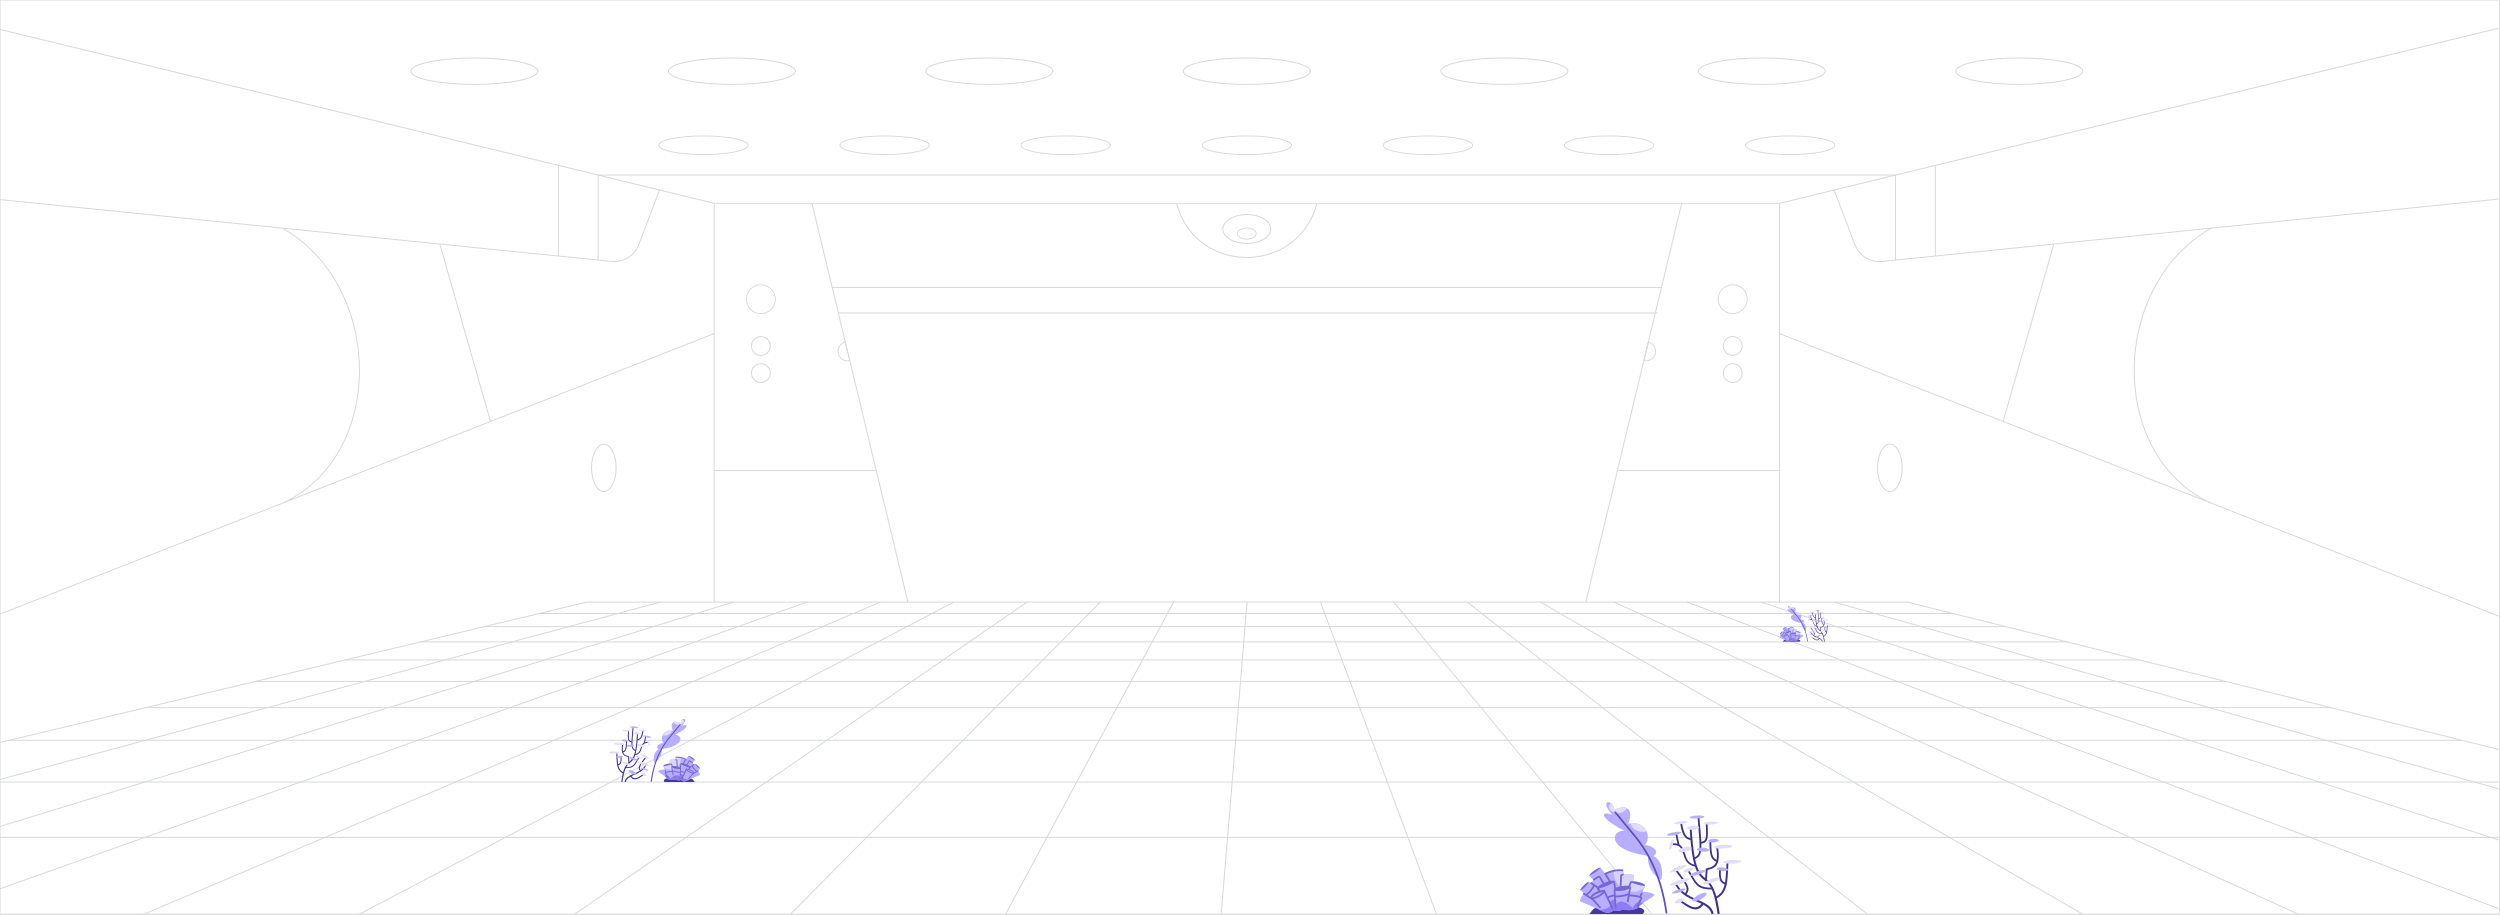 <svg xmlns="http://www.w3.org/2000/svg" width="2764" height="1012"><defs><mask id="b" x="1746.4" y="886.7" width="179" height="124" maskUnits="userSpaceOnUse"><path d="M1925.4 886.7h-179v124h179v-124Z" style="fill:#fff"/></mask><mask id="c" x="673.1" y="794.6" width="101.2" height="70.1" maskUnits="userSpaceOnUse"><path d="M774.3 794.6H673.1v70.1h101.2v-70.1Z" style="fill:#fff"/></mask><mask id="d" x="1967.4" y="669.51" width="57.9" height="40.19" maskUnits="userSpaceOnUse"><path d="M2025.2 669.6h-57.8v40.1h57.8v-40.1Z" style="fill:#fff"/></mask><clipPath id="a"><path style="fill:none;stroke:#d6d8dc;stroke-miterlimit:10" d="M0 0h2763.7v1011.7H0z"/></clipPath></defs><g style="clip-path:url(#a)"><path d="M3493.6-160.7H-793.6v1172.4h4287.2V-160.7Z" style="fill:none;stroke:#d6d8dc;stroke-miterlimit:10"/><path d="M3493.6 1010.7 3153 925.8H1955.5l-78.4-61.2-59.2-46.2-46.3-36.1-37.2-29-30.5-23.8-25.5-19.9-21.7-16.9h-560.5l-24.5 16.9-28.8 19.9-34.5 23.8-42 29-52.3 36.1-67 46.2-88.6 61.2H-438.9l-354.8 84.9" style="fill:none;stroke:#d6d8dc;stroke-linecap:round;stroke-linejoin:round;stroke-width:1.09px"/><path d="m-555.4 1010.7 316.1-84.9 227.9-61.2h686.8l88-46.2H1969l80.3 46.2h686.5l217.7 61.2 301.9 84.9" style="fill:none;stroke:#d6d8dc;stroke-linecap:round;stroke-linejoin:round;stroke-width:1.09px"/><path d="m-317.2 1010.7 277.5-84.9 200-61.2 151.1-46.2 118.1-36.1H698l68.4-29h1210.1l63.6 29h268.4l112.1 36.1 143.3 46.2 189.8 61.2 263.3 84.9" style="fill:none;stroke:#d6d8dc;stroke-linecap:round;stroke-linejoin:round;stroke-width:1.09px"/><path d="m-438.9 925.9 255.7-61.2h171.8l172.1-46.2h602.8l68.8-36.1 55.2-29 45.4-23.8h881.3l41.4 23.8 50.4 29 62.8 36.1h602.7l164.4 46.2h171.7l245.6 61.2" style="fill:none;stroke:#d6d8dc;stroke-linecap:round;stroke-linejoin:round;stroke-width:1.09px"/><path d="m-79.1 1010.7 238.9-84.8L332 864.7l130-46.2 101.6-36.1 81.7-29 67-23.8h110.2l47-19.9h1213.6l61.8 19.9h110.2l84.7 23.8h121l116.4 29" style="fill:none;stroke:#d6d8dc;stroke-linecap:round;stroke-linejoin:round;stroke-width:1.09px"/><path d="M3493.6 1010.7H1826.3l-70.2-84.9-50.6-61.2-38.2-46.2-29.9-36.1-24-29-19.7-23.8-16.5-19.9-13.9-16.9-12-14.5-10.4-12.6h-324.3l-12.5 12.6-14.4 14.5-16.8 16.9-19.8 19.9-23.6 23.8-28.8 29-35.9 36.1-45.9 46.2-60.8 61.2-84.3 84.9H-793.6M1826.4 1010.7H873.7" style="fill:none;stroke:#d6d8dc;stroke-linecap:round;stroke-linejoin:round;stroke-width:1.09px"/><path d="m159.1 1010.7 200.2-84.9 144.4-61.2 109-46.2 85.2-36.1h1342.3l79.2 36.1 101.3 46.2 134.2 61.2 186 84.9" style="fill:none;stroke:#d6d8dc;stroke-linecap:round;stroke-linejoin:round;stroke-width:1.09px"/><path d="M-183.2 864.7 9.9 818.5h150.7l134.5-36.1h134.3l94.8-29h242l56.2-23.8h110.2l37.9-19.9 32.1-16.9h93.4l21-14.5h521.1l18.6 14.5h93.5l29.3 16.9 34.6 19.9h110.2l52.2 23.8h242l90 29h134.2l128.5 36.1h150.7l185.4 46.2" style="fill:none;stroke:#d6d8dc;stroke-linecap:round;stroke-linejoin:round;stroke-width:1.09px"/><path d="m397.3 1010.7 161.6-84.9 116.5-61.2H2049l106.3 61.2 147.4 84.9" style="fill:none;stroke:#d6d8dc;stroke-linecap:round;stroke-linejoin:round;stroke-width:1.09px"/><path d="m635.5 1010.7 123-84.9h1197.3l108.9 84.9M10 818.5l150.9-36.1h134.3l108.1-29h121l77.9-23.8h110.2l56-19.9h101.2l39.8-16.9h93.4l27.6-14.5 24-12.6h162.2" style="fill:none;stroke:#d6d8dc;stroke-linecap:round;stroke-linejoin:round;stroke-width:1.09px"/><path d="m160.9 782.4 121.3-29h121l88.7-23.8h110.2l65.1-19.9h101.1l47.5-16.9h93.5l34.2-14.5h173.7l18.2-12.6M1111.8 1010.7l45.7-84.9 32.9-61.2 24.9-46.2 19.5-36.1 15.6-29 12.8-23.8 10.7-19.9 9.1-16.9 7.8-14.5 6.8-12.6" style="fill:none;stroke:#d6d8dc;stroke-linecap:round;stroke-linejoin:round;stroke-width:1.09px"/><path d="m282.2 753.4 99.6-23.8H492l74.1-19.9h101.2l55.2-16.9h93.3l40.8-14.5 35.4-12.6h162.2" style="fill:none;stroke:#d6d8dc;stroke-linecap:round;stroke-linejoin:round;stroke-width:1.09px"/><path d="m381.7 729.6 83.2-19.9H566l62.9-16.9h93.4l47.4-14.5h173.8l29.6-12.6M1946.7 665.7h162.2l50.5 12.6 58.2 14.5M1541 665.7h81.1l16.1 12.6h86.8l25.2 14.5h93.4l37 16.9 43.6 19.9h110.2l63 23.8 76.8 29 95.6 36.1 122.3 46.2 162 61.2 224.7 84.9M1784.4 665.7h162.3l39 12.6 45 14.5h93.4l60.1 16.9h101.2l79.8 19.9" style="fill:none;stroke:#d6d8dc;stroke-linecap:round;stroke-linejoin:round;stroke-width:1.09px"/><path d="M1622.2 665.7h162.3l27.6 12.6 31.8 14.5h93.5l44.7 16.9 52.7 19.9h110l73.9 23.8h121l103.2 29h134.2l144.9 36.1M464.9 709.7l70.5-16.9h93.4l54-14.5 46.9-12.6h162.2" style="fill:none;stroke:#d6d8dc;stroke-linecap:round;stroke-linejoin:round;stroke-width:1.09px"/><path d="m535.4 692.8 60.6-14.5h173.7l41.1-12.6M596 678.3l52.6-12.6h81.1M2027.8 665.7l44.8 12.6h86.9M1865.5 665.7l33.3 12.6h173.7l51.6 14.5h93.5l67.8 16.9M1703.3 665.7l21.8 12.6h173.7l38.4 14.5h93.4l52.4 16.9h101.1l70.8 19.9h110.2l95.6 23.8M1459.9 665.7l4.7 12.6 5.4 14.5 6.3 16.9 7.4 19.9 8.8 23.8 10.8 29 13.4 36.1 17.2 46.2 22.7 61.2 31.6 84.9M1378.8 665.7l-1.1 12.6-1.2 14.5-1.4 16.9-1.6 19.9-2 23.8-2.4 29-3 36.1-3.8 46.2-5.1 61.2-7.1 84.9M789.6 665.7V224.8L-793.6-160.7M1967.4 665.7V224.8l1583.2-385.5M1967.4 224.8H789.6M1300.8 224.8c21.2 80 134.2 79.6 155.3 0h-155.3Z" style="fill:none;stroke:#d6d8dc;stroke-linecap:round;stroke-linejoin:round;stroke-width:1.09px"/><path d="M1378.5 269.2c14.64 0 26.5-7.16 26.5-16s-11.86-16-26.5-16-26.5 7.16-26.5 16 11.86 16 26.5 16Z" style="fill:none;stroke:#d6d8dc;stroke-linecap:round;stroke-linejoin:round;stroke-width:1.09px"/><path d="M1378.5 264.4c5.69 0 10.3-2.78 10.3-6.2s-4.61-6.2-10.3-6.2-10.3 2.78-10.3 6.2 4.61 6.2 10.3 6.2Z" style="fill:none;stroke:#d6d8dc;stroke-miterlimit:10"/><path d="m897.7 224.8 106.1 440.9" style="fill:none;stroke:#d6d8dc;stroke-linecap:round;stroke-linejoin:round;stroke-width:1.09px"/><path d="M939.5 398.7c-.8.2-1.6.3-2.5.3-5.8 0-10.5-4.7-10.5-10.5 0-4.9 3.4-9.1 8-10.2l5 20.4ZM841.2 346.8c8.84 0 16-7.16 16-16s-7.16-16-16-16-16 7.16-16 16 7.16 16 16 16Z" style="fill:none;stroke:#d6d8dc;stroke-miterlimit:10"/><path d="M841.2 392.9c5.74 0 10.4-4.66 10.4-10.4s-4.66-10.4-10.4-10.4-10.4 4.66-10.4 10.4 4.66 10.4 10.4 10.4ZM841.2 422.9c5.74 0 10.4-4.66 10.4-10.4s-4.66-10.4-10.4-10.4-10.4 4.66-10.4 10.4 4.66 10.4 10.4 10.4ZM1859.3 224.8l-106.1 440.9" style="fill:none;stroke:#d6d8dc;stroke-linecap:round;stroke-linejoin:round;stroke-width:1.09px"/><path d="M1817.5 398.7c.8.2 1.6.3 2.4.3 5.8 0 10.5-4.7 10.5-10.5 0-4.9-3.4-9.1-8-10.2l-4.9 20.4ZM1915.7 346.8c8.84 0 16-7.16 16-16s-7.16-16-16-16-16 7.16-16 16 7.16 16 16 16Z" style="fill:none;stroke:#d6d8dc;stroke-miterlimit:10"/><path d="M1915.7 392.9c5.74 0 10.4-4.66 10.4-10.4s-4.66-10.4-10.4-10.4-10.4 4.66-10.4 10.4 4.66 10.4 10.4 10.4ZM1915.7 422.9c5.74 0 10.4-4.66 10.4-10.4s-4.66-10.4-10.4-10.4-10.4 4.66-10.4 10.4 4.66 10.4 10.4 10.4ZM1836.9 317.8H920.1M926.8 346H1832M2095.6 193.6H661.3M2027.8 210.1l22.9 60.2c4.7 12.4 17.1 20.1 30.3 18.7l1469.6-148.5M2095.6 193.6v93M2139.7 182.9v100.2M1967.4 368.8l1526.2 599.5M2444.9 252.3c-111.5 62.4-115.9 250.9 0 304.1M2089.4 543.4c7.51 0 13.6-11.73 13.6-26.2s-6.09-26.2-13.6-26.2-13.6 11.73-13.6 26.2 6.09 26.2 13.6 26.2ZM2270.7 269.9l-56.1 196M729.2 210.1l-22.9 60.2c-4.7 12.4-17.1 20.1-30.3 18.7L-793.6 140.5M661.3 193.6v93M617.3 182.9v100.2M789.6 368.8-736.6 968.3M312.1 252.3c111.5 62.4 115.9 250.9 0 304.1M667.6 543.4c7.51 0 13.6-11.73 13.6-26.2s-6.09-26.2-13.6-26.2-13.6 11.73-13.6 26.2 6.09 26.2 13.6 26.2ZM486.3 269.9l56 196M1967.4 520.1H1789M968 520.1H789.6" style="fill:none;stroke:#d6d8dc;stroke-linecap:round;stroke-linejoin:round;stroke-width:1.09px"/><path d="M1979.2 170.9c27.28 0 49.4-4.61 49.4-10.3s-22.12-10.3-49.4-10.3-49.4 4.61-49.4 10.3 22.12 10.3 49.4 10.3ZM1779 170.9c27.28 0 49.4-4.61 49.4-10.3s-22.12-10.3-49.4-10.3-49.4 4.61-49.4 10.3 22.12 10.3 49.4 10.3ZM1578.7 170.9c27.28 0 49.4-4.61 49.4-10.3s-22.12-10.3-49.4-10.3-49.4 4.61-49.4 10.3 22.12 10.3 49.4 10.3ZM1378.5 170.9c27.28 0 49.4-4.61 49.4-10.3s-22.12-10.3-49.4-10.3-49.4 4.61-49.4 10.3 22.12 10.3 49.4 10.3ZM1178.2 170.9c27.28 0 49.4-4.61 49.4-10.3s-22.12-10.3-49.4-10.3-49.4 4.61-49.4 10.3 22.12 10.3 49.4 10.3ZM978 170.9c27.28 0 49.4-4.61 49.4-10.3s-22.12-10.3-49.4-10.3-49.4 4.61-49.4 10.3 22.12 10.3 49.4 10.3ZM777.7 170.9c27.28 0 49.4-4.61 49.4-10.3s-22.12-10.3-49.4-10.3-49.4 4.61-49.4 10.3 22.12 10.3 49.4 10.3Z" style="fill:none;stroke:#d6d8dc;stroke-miterlimit:10"/><path d="M2232.5 93.3c38.77 0 70.2-6.54 70.2-14.6s-31.43-14.6-70.2-14.6-70.2 6.54-70.2 14.6 31.43 14.6 70.2 14.6ZM1947.8 93.3c38.77 0 70.2-6.54 70.2-14.6s-31.43-14.6-70.2-14.6-70.2 6.54-70.2 14.6 31.43 14.6 70.2 14.6ZM1663.2 93.3c38.77 0 70.2-6.54 70.2-14.6s-31.43-14.6-70.2-14.6-70.2 6.54-70.2 14.6 31.43 14.6 70.2 14.6ZM1378.5 93.3c38.77 0 70.2-6.54 70.2-14.6s-31.43-14.6-70.2-14.6-70.2 6.54-70.2 14.6 31.43 14.6 70.2 14.6ZM1093.8 93.3c38.77 0 70.2-6.54 70.2-14.6s-31.43-14.6-70.2-14.6-70.2 6.54-70.2 14.6 31.43 14.6 70.2 14.6ZM809.2 93.3c38.77 0 70.2-6.54 70.2-14.6s-31.43-14.6-70.2-14.6S739 70.64 739 78.7s31.43 14.6 70.2 14.6ZM524.5 93.3c38.77 0 70.2-6.54 70.2-14.6s-31.43-14.6-70.2-14.6-70.2 6.54-70.2 14.6 31.43 14.6 70.2 14.6Z" style="fill:none;stroke:#d6d8dc;stroke-linecap:round;stroke-linejoin:round;stroke-width:1.09px"/></g><path style="fill:none;stroke:#d6d8dc;stroke-miterlimit:10" d="M0 0h2763.7v1011.7H0z"/><g style="mask:url(#b)"><path d="M1836.5 973.1c-17.7-11.6-14.2-26.8-14.2-26.8-48.4-6.9-40.2-29.2-26.2-27.7-31.5-16.4-24.2-22-14.8-18 .3.2.7-.3.4-.5-9.9-11.6-5-15.3-.8-12.3 1.8 1.3 3.5 3.9 3.9 7.6 5.6-2.7 10.3-3.4 13.5-2.1 4.4 1.9 5.6 7.7 2 17.4.9-.2 1.9-.4 2.8-.5 8.4-1 14.7 3.2 17.4 9 2.1 4.6 1.9 10.2-1.6 14.8 13.6 2.7 14.4 9.7 9.2 12.3 10.6 6 10.6 20 8.4 26.8Z" style="fill:#b8aeff"/><path d="M1820.4 919.2c-2.1.6-4.6.7-7.1.3-5.9-1.1-10.2-5.1-10.2-9.3 8.3-1.1 14.7 3.2 17.3 9ZM1798.3 893.3c-.8 3.2-4.8 5.7-9.7 5.7-5.4 0-9.8-3.1-9.8-6.9 0-1.6.8-3.1 2.1-4.3 1.8 1.3 3.5 3.9 3.9 7.6 5.7-2.8 10.4-3.5 13.5-2.1Z" style="fill:#e2dcfe"/><path d="M1842.5 1010.2c-.5 0-.9-.4-1-.9l-.4-2.4q-7.5-49.9-35.1-82.9c-5.6-6.7-12.5-15-20.9-25.3-.3-.4-.3-1.1.2-1.4.4-.3 1.1-.3 1.4.2 8.3 10.3 15.2 18.6 20.8 25.3q28 33.5 35.5 83.9l.4 2.4c.1.5-.3 1.1-.9 1.1Z" style="fill:#5d4dc4"/><path d="M1870.2 914.2c.8 12.9 1.6 25.9 4.5 38.5.7 2.4 1.5 5.3 2.5 7.6 1.3 3.4 3.4 6.5 6.1 8.9 1.5 1.4 3.3 2.7 4.9 4.3 1.6 1.5 3.1 3.3 4.3 5.2 3.5 5.7 5.2 12.3 6.6 18.7.9 4.3 1.6 8.6 2.2 12.9l-2.4.3c-.3-2.1-.6-4.3-.9-6.4-1.1-6.3-2.3-12.7-4.6-18.7-1.5-3.9-3.6-7.6-6.7-10.4-1.5-1.4-3.2-2.7-4.9-4.2-1.7-1.5-3.2-3.3-4.4-5.2l-.9-1.5c-.2-.5-.9-1.8-1.1-2.3-.2-.5-.7-1.8-.9-2.3-.7-1.8-1.4-4.4-1.9-6.3-3-12.8-3.8-25.9-4.5-38.9l2.1-.2Z" style="fill:#3f328f"/><path d="m1873.2 950.2-.8-1.8c7.7-3.3 7.6-7.1 5.2-35.4-.3-3-.5-6.2-.8-9.8l2-.2c.3 3.5.6 6.8.8 9.8 2.4 27.7 2.9 33.4-6.4 37.4ZM1869.8 928.7c-8-.3-10.6-7.7-12.3-19.5l2-.3c2.3 16.1 6.4 17.6 10.4 17.8l-.1 2Z" style="fill:#3f328f"/><path d="m1880.1 932.8-.1-2c6.6-.5 6.7-4 6-18.9l-.1-1.6 2-.1.1 1.6c.6 14.4.9 20.4-7.9 21ZM1898.1 953.1c-5.2-2.4-8.4-4.8-8.1-23.5h2c-.3 18.4 2.9 19.8 6.9 21.7l-.8 1.8Z" style="fill:#3f328f"/><path d="m1887.1 973.1-2-.1.9-12.8.7-.2c.4-.1.9-.2 1.3-.3 6.5-1.6 12.6-3.1 9.4-23.6l2-.3c3.2 20.8-2.5 23.8-10.9 25.9-.2 0-.4.1-.6.1l-.8 11.3ZM1874.7 958.2c-9.7-1.5-11.8-8-13.6-13.8-2-6.3-3.6-11.3-13.8-9.9l-.3-2c11.9-1.5 13.9 5 15.9 11.3 1.8 5.7 3.5 11.2 12 12.5l-.2 1.9Z" style="fill:#3f328f"/><path d="m1854.08 920.95-1.96.41 2.84 13.51 1.96-.41-2.84-13.51ZM1892.9 983.4c-15.2 0-17.6-4-24.4-15.8-1-1.7-2-3.5-3.2-5.5l1.7-1c1.2 2 2.3 3.9 3.2 5.5 6.8 11.7 8.6 14.9 23 14.8v2h-.3ZM1896.3 991.7c11-5 11.3-16.5 12-27.1l.6-10.9 2 .1-.5 10.9c-.5 7.3-.6 15.2-4.6 21.6-2 3.3-5.2 5.8-8.6 7.4l-.9-2Z" style="fill:#3f328f"/><path d="m1907.6 978.3-.4-.2c-4.9-2.3-7.6-4.2-6.5-17.8l2 .2c-1 12.8 1.4 14 5.4 15.8l.4.2-.9 1.8ZM1892.2 1010.7c-1.2-6.9-8.1-10.2-13.9-12.8-6.4-2.9-13-5.6-18.5-10.2-3.7-3.1-6.6-7-8.7-11.4l1.8-.9c2 4.1 4.7 7.7 8.2 10.6 5.2 4.4 11.8 7 18 9.8 6.6 2.8 14 6.6 15.5 14.4l-2.4.5Z" style="fill:#3f328f"/><path d="m1864 989.5-1.6-1.2c4.7-5.9 3-8.5-11.4-27.3l-.2-.3 1.6-1.2.2.3c14.2 18.5 17.2 22.4 11.4 29.7ZM1884.1 998.9c-6 10.1-14.2 6.8-22.1 1.3-2.2-1.5-4.4-3.1-6.6-4.6l1.2-1.7c2.2 1.5 4.4 3.1 6.6 4.5 6.8 4.5 13.8 8.1 18.8-.7l2.1 1.2Z" style="fill:#3f328f"/><path d="M1856.2 962.2c5-2.2 8.6-4.7 8.2-5.7s-4.8-.1-9.8 2.1c-5 2.1-8.6 4.7-8.2 5.7.5 1 4.9.1 9.8-2.1ZM1858 977.3c6-2 10.5-4.5 10.1-5.8-.4-1.2-5.6-.6-11.5 1.3-6 2-10.5 4.5-10.1 5.8.4 1.2 5.5.6 11.5-1.3Z" style="fill:#e2dcfe"/><path d="M1856.5 986.7c4.2-1.3 7.4-3.1 7.2-3.9-.3-.9-3.9-.5-8.1.8-4.2 1.3-7.4 3.1-7.2 3.9.2.8 3.9.5 8.1-.8Z" style="fill:#b8aeff"/><path d="M1857.8 997.8c3.1-1.3 5.3-3.2 4.8-4.2-.4-1-3.3-.8-6.4.5-3.1 1.3-5.3 3.2-4.8 4.2s3.3.7 6.4-.5ZM1905.1 938.2c5.7-.3 10.3-1.5 10.2-2.6-.1-1.2-4.7-1.9-10.5-1.6-5.8.3-10.3 1.5-10.2 2.6.1 1.1 4.8 1.9 10.5 1.6Z" style="fill:#e2dcfe"/><path d="M1894.4 931.4c3.2-.2 5.8-1.2 5.7-2.3 0-1.1-2.7-1.9-5.9-1.7-3.2.2-5.8 1.2-5.7 2.3 0 1.1 2.7 1.9 5.9 1.7Z" style="fill:#b8aeff"/><path d="M1891.5 911.6c4.4-.2 7.9-1.1 7.9-2s-3.6-1.5-8-1.2c-4.4.2-7.9 1.1-7.9 2s3.6 1.4 8 1.2Z" style="fill:#e2dcfe"/><path d="M1876.3 905c4.5-.2 8.1-1.2 8.1-2.1s-3.7-1.5-8.2-1.3c-4.5.2-8.1 1.2-8.1 2.1s3.7 1.5 8.2 1.3Z" style="fill:#b8aeff"/><path d="M1858.8 911.1c4.1-.5 7.4-1.7 7.3-2.5-.1-.8-3.5-1.1-7.7-.6-4.1.5-7.4 1.7-7.3 2.5s3.6 1.1 7.7.6ZM1871.8 917.5c3.7-.2 6.7-1.4 6.7-2.6-.1-1.3-3.1-2.1-6.9-2-3.7.2-6.7 1.4-6.7 2.6.1 1.3 3.2 2.2 6.9 2Z" style="fill:#e2dcfe"/><path d="M1851.2 923.4c4.4-.8 7.9-2.2 7.7-3.1-.2-.9-3.9-1-8.3-.2s-7.8 2.2-7.7 3.1c.2.9 3.9 1 8.3.2Z" style="fill:#b8aeff"/><path d="M1849.5 934.3c1-3.3 1.2-6.1.3-6.4-.9-.3-2.5 2.1-3.5 5.4-1.1 3.3-1.2 6.1-.3 6.4.9.2 2.5-2.2 3.5-5.4ZM1863.6 941.6c4-1 6.9-2.9 6.6-4.2-.3-1.3-3.8-1.6-7.8-.6s-7 2.9-6.6 4.2c.4 1.3 3.9 1.6 7.8.6Z" style="fill:#e2dcfe"/><path d="M1889.8 939.9c.1-1.2-3-2.4-6.8-2.7-3.8-.2-7 .6-7 1.8-.1 1.2 3 2.4 6.8 2.7 3.8.2 7-.6 7-1.8ZM1877.6 967c4.8-1.5 8.4-3.6 8-4.6-.3-1-4.4-.5-9.2 1-4.8 1.5-8.4 3.6-8.1 4.6.4 1 4.5.6 9.3-1Z" style="fill:#b8aeff"/><path d="M1867.3 963.6c3.1-1 5.3-2.6 4.9-3.6-.3-1-3-1-6.1 0-3 1-5.3 2.6-4.9 3.6.3 1.1 3 1 6.1 0Z" style="fill:#e2dcfe"/><path d="M1880.3 994.3c4.3-2.3 7.2-5.2 6.5-6.6-.7-1.4-4.8-.7-9.1 1.6s-7.2 5.2-6.5 6.6c.7 1.4 4.8.7 9.1-1.6Z" style="fill:#b8aeff"/><path d="M1892.7 975.9c5.2-1.9 9-4.3 8.6-5.4-.4-1.1-4.9-.4-10 1.5s-9 4.3-8.6 5.4c.3 1.1 4.8.4 10-1.5ZM1915.3 954.9c5.6-.3 10.2-1.4 10.1-2.6s-4.7-1.9-10.3-1.6-10.1 1.4-10.1 2.6c.1 1.1 4.7 1.8 10.3 1.6Z" style="fill:#e2dcfe"/><path d="M1910.8 961.6c.1-1.1-2.7-2.2-6.3-2.6-3.6-.3-6.6.2-6.7 1.3-.1 1.1 2.7 2.2 6.3 2.6 3.6.4 6.6-.2 6.7-1.3Z" style="fill:#b8aeff"/><path d="M1811 1002.8c11.6 3.1 5.2 7.7 5.2 7.7h-58.9c4-5.6 5.3-8.9 21.7-8.9s32 1.2 32 1.2Z" style="fill:#46379e"/><path d="M1828.9 990.2c-.4.7-6.7 4.2-12.6 8.6-2.3 1.7-4.5 3.6-6.2 5.5-8.2 3.7-15.9 1.1-15.9 1.1-4 2.9-10.1.9-10.1.9-5.4 5-9.9 2.6-16.3-.6-.8-.4-1.7-.9-2.6-1.3-8-3.8-18.8-8-18.8-8 1.3-4.6 5-8.8 5-8.8l-4.4-3.6c3.6-5.9 9.3-9.2 9.3-9.2l2.5 1.2 2.8-3-4.6-5.1c4.6-6.5 12.4-8.7 12.4-8.7l5.3 6.9c3.5-1.7 6.8-2.7 9.6-3.3 6.3-1.4 10.3-.5 10.3-.5l.4 4.6s5.1-1.4 10.6.4c.7.2 1.1.9 1 1.6-.6 3.2-1.1 5.5-1.1 5.5 8.5.6 13.8 3.4 13.2 4.9-.2.6-.7 1.6-1.1 2.8-.7 1.8-1.5 3.8-1.5 3.8 11.5.6 13.4 3.3 12.8 4.3Z" style="fill:#b8aeff"/><path d="M1816.3 998.8c-2.3 1.7-4.5 3.6-6.2 5.5-8.2 3.7-15.9 1.1-15.9 1.1-4 2.9-10.1.9-10.1.9-5.4 5-9.9 2.6-16.3-.6 3.7.3 9.5-.2 13.3-5.1l-1.5-3.2s3.3-3.5 6.1-3l.6 6.9s3.8-11.7 18.9 2.5c-.1.1 5-10.9 11.1-5Z" style="fill:#8d7cf7"/><path d="M1818.7 979.2c-.2.6-.7 1.6-1.1 2.8-1.8 1.3-3.8 2.3-6 3-14.4 4.4-28.6-7.7-27.2-22.3 6.3-1.4 10.3-.5 10.3-.5l.4 4.6s5.1-1.4 10.6.4c.7.2 1.1.9 1 1.6-.6 3.2-1.1 5.5-1.1 5.5 8.4.7 13.7 3.4 13.1 4.9Z" style="fill:#dad3fe"/><path d="m1814.42 986.78-2.16 4.62 1.82.85 2.15-4.62-1.81-.85ZM1785.5 1004.5c-.1-.7-1.5-17.2-1.5-20.3 0-1 .9-1.9 2.5-2.7 4-1.8 13.8-3.3 16.1-1.5.5.4.8 1 .6 1.7-.6 2.9-2.7 15.6-2.7 15.8l-2-.3c.1-.5 2-12.4 2.7-15.7-1.1-.6-6.1-.4-10.9.9-3.3.9-4.2 1.7-4.3 2-.1 3 1.5 19.9 1.5 20.1h-2ZM1782.2 1005.5 1773 986c-8.4 1.5-12.8 5.3-12.6 6.3 1.6 1.6 9.5 10.5 9.8 10.8l-1.5 1.3c-.1-.1-8.2-9.2-9.8-10.8-.5-.6-.7-1.3-.4-2.2.9-2.8 6.7-6.4 14.9-7.6l.7-.1 9.8 20.8-1.7 1Z" style="fill:#7667d6"/><path d="m1750.99 986.82-1.08 1.69 10.62 6.78 1.08-1.69-10.62-6.78ZM1759.34 975.21l-1.14 1.65 8.57 5.9 1.13-1.65-8.56-5.9Z" style="fill:#7667d6"/><path d="m1768.5 986.6-3.2-3.8.3-.6c2.7-5.7 13.5-7.9 14.7-8.2 3.8-.7 4.3-.2 4.6 0 .8.7 1.4 3.8 1.8 9.1l-2 .2c-.2-3.1-.7-6.7-1.1-7.7-2.2-.2-13 2.3-15.8 6.9l2.4 2.8-1.7 1.3ZM1784.97 988.46l-8.02 2.82.66 1.89 8.02-2.82-.66-1.89ZM1792.7 981l-2-.1c.3-5.5.6-11.7.5-12.4-.1-.3 0-.7.2-1.1.6-.9 2.4-1.4 3.4-1.6l.4 2c-.8.1-1.6.4-2 .6.1 1.8-.2 8.5-.5 12.6Z" style="fill:#7667d6"/><path d="m1779.4 975.5-6.1-9.7.9-.5c.4-.2 9.1-5.4 20.5-4l-.2 2c-8.7-1.1-15.9 2-18.3 3.3l5 8-1.8.9ZM1772.3 977.7c-.1-.1-2.2-3.4-3.6-6.2-.2-.4-.6-1.2-.8-1.3-.5-.1-2.8 1.5-5.7 3.6l-1.2-1.6c4.4-3.1 5.9-4.2 7.3-3.9 1 .3 1.6 1.3 2.1 2.3 1.4 2.7 3.5 6 3.5 6l-1.6 1.1Z" style="fill:#7667d6"/><path d="M1784.1 974.7c1.2 2-16.8 8.6-17.7 7.8-2.4-1.9 16.5-9.8 17.7-7.8ZM1802.2 981.4c0 3.1-16.4 4.9-17.2 2.8-.9-2.3 17.3-6.3 17.2-2.8ZM1760.6 994.2c-.5 0-.9-.1-1.3-.2l.8-1.8c.8.4 4.3-.7 8.3-3.2 3.2-2 4.2-3.4 4.2-3.8l1.9-.5c.3 1.1-.5 2.4-2.3 4-2.5 2.2-8.4 5.5-11.6 5.5ZM1756.3 974.8c-.1 3.3-7.5 10-9.3 9.2 3.6-6 9.3-9.2 9.3-9.2ZM1769.5 959.1c0 1.8-11.7 9.8-12.4 8.7 4.6-6.5 12.4-8.7 12.4-8.7ZM1818.7 979.2c-1.3 1.6-24.5-5.4-13.2-4.9 8.5.7 13.8 3.4 13.2 4.9Z" style="fill:#7667d6"/><path d="m1802.38 974.56-2.1 5.3 1.86.74 2.1-5.3-1.86-.74ZM1787.5 992.1c-1.3 0-2.1-.1-2.2-.1l.2-2c.1 0 8.1.7 15.1-2.7l.9 1.8c-5.4 2.6-11 3-14 3ZM1754.1 990.3l-1.1-1.6c.1 0 6.5-4.6 8.5-10.6l1.9.6c-2.3 6.6-9 11.4-9.3 11.6Z" style="fill:#7667d6"/><path d="m1811 1003-1.8-.9 4.5-9.1c-1.3-.9-7.6-1.8-13-2.2l.1-2c5 .3 13.7 1.2 14.8 3.4.3.5.2 1-.1 1.5l-4.5 9.3Z" style="fill:#7667d6"/></g><g style="mask:url(#c)"><path d="M723.4 843.5c-1.2-3.9-1.3-11.8 4.8-15.2-3-1.5-2.5-5.4 5.2-7-2-2.6-2.1-5.7-.9-8.4 1.5-3.3 5.1-5.7 9.8-5.1.5.1 1 .2 1.6.3-2.1-5.5-1.4-8.8 1.1-9.8 1.8-.8 4.4-.4 7.6 1.2.2-2.1 1.2-3.5 2.2-4.3 2.4-1.7 5.1.4-.4 6.9-.1.2 0 .4.2.3 5.3-2.2 9.4.9-8.4 10.2 7.9-.8 12.6 11.7-14.8 15.7 0 0 2 8.7-8 15.2Z" style="fill:#b8aeff"/><path d="M742.3 807.9c0 2.4-2.4 4.6-5.8 5.2-1.4.3-2.8.2-4-.2 1.5-3.2 5.1-5.6 9.8-5ZM752.6 799.5c.2-2.1 1.2-3.5 2.2-4.3.7.7 1.2 1.5 1.2 2.4 0 2.2-2.5 3.9-5.6 3.9-2.7 0-5-1.4-5.5-3.2 1.8-.7 4.5-.4 7.7 1.2Z" style="fill:#e2dcfe"/><path d="M720 864.5c.3 0 .5-.2.6-.5l.2-1.4q4.2-28.2 19.8-46.9c3.2-3.8 7.1-8.5 11.8-14.3.2-.2.2-.6-.1-.8-.2-.2-.6-.2-.8.1-4.7 5.8-8.6 10.5-11.8 14.3q-15.8 18.9-20.1 47.4l-.2 1.4c0 .3.2.6.6.7Z" style="fill:#5d4dc4"/><path d="m704.3 810.2 1.2.1c-.4 7.4-.9 14.8-2.5 22-.3 1.1-.7 2.6-1.1 3.6-.1.3-.4 1-.5 1.3-.1.3-.5 1-.6 1.3l-.5.8c-.7 1.1-1.5 2.1-2.5 2.9-.9.9-1.9 1.6-2.7 2.4-1.7 1.6-2.9 3.7-3.8 5.9-1.3 3.4-2 7-2.6 10.5-.2 1.2-.4 2.4-.5 3.6l-1.3-.2c.4-2.4.7-4.9 1.2-7.3.8-3.6 1.7-7.3 3.7-10.6.7-1.1 1.5-2.1 2.4-3 .9-.9 1.9-1.6 2.8-2.4 1.5-1.4 2.7-3.1 3.5-5 .6-1.3 1-2.9 1.4-4.3 1.6-7 2-14.3 2.4-21.6Z" style="fill:#3f328f"/><path d="m702.6 830.5.4-1c-4.3-1.9-4.3-4-3-20 .1-1.7.3-3.5.5-5.5l-1.1-.1c-.2 2-.3 3.8-.5 5.5-1.3 15.6-1.5 18.9 3.7 21.1ZM704.6 818.4c4.5-.2 6-4.3 6.9-11l-1.1-.2c-1.3 9.1-3.6 10-5.9 10l.1 1.2Z" style="fill:#3f328f"/><path d="m698.7 820.7.1-1.1c-3.7-.3-3.8-2.3-3.4-10.7v-.9h-1.1v.9c-.4 8.1-.5 11.4 4.4 11.8ZM688.6 832.1c3-1.3 4.8-2.7 4.6-13.3h-1.1c.2 10.4-1.6 11.2-3.9 12.2l.4 1.1Z" style="fill:#3f328f"/><path d="m694.8 843.4 1.1-.1-.5-7.2-.4-.1c-.2-.1-.5-.1-.7-.2-3.7-.9-7.1-1.7-5.3-13.4l-1.1-.2c-1.8 11.7 1.4 13.5 6.2 14.6.1 0 .2.1.3.1l.4 6.5ZM701.8 835c5.5-.8 6.6-4.5 7.7-7.8 1.1-3.6 2-6.4 7.8-5.6l.1-1.1c-6.7-.9-7.9 2.8-9 6.4-1 3.2-2 6.3-6.8 7l.2 1.1Z" style="fill:#3f328f"/><path d="m713.39 813.98-1.6 7.63 1.08.23 1.6-7.63-1.08-.23ZM691.5 849.3c8.6 0 9.9-2.3 13.8-8.9.5-.9 1.1-2 1.8-3.1l-1-.6c-.7 1.1-1.3 2.2-1.8 3.1-3.8 6.6-4.9 8.4-13 8.4v1.1h.2ZM689.6 854l-.6 1.2c-1.9-.9-3.7-2.4-4.8-4.2-2.2-3.6-2.3-8.1-2.6-12.2l-.3-6.1 1.2-.1.3 6.1c.4 6 .6 12.5 6.8 15.3Z" style="fill:#3f328f"/><path d="m683.2 846.4.2-.1c2.8-1.3 4.3-2.4 3.7-10.1l-1.1.1c.6 7.3-.8 7.9-3.1 9l-.2.1.5 1ZM691.9 864.7l-1.4-.3c.8-4.4 5-6.6 8.7-8.2 3.6-1.5 7.2-3 10.2-5.5 2-1.6 3.5-3.7 4.6-6l1 .5c-1.2 2.5-2.8 4.7-4.9 6.4-3.1 2.6-6.8 4.2-10.4 5.8-3.2 1.6-7.1 3.4-7.8 7.3Z" style="fill:#3f328f"/><path d="m707.8 852.7.9-.7c-2.6-3.3-1.7-4.8 6.4-15.4l.1-.2-.9-.7-.1.2c-8 10.5-9.6 12.7-6.4 16.8ZM697.7 857.3c2.8 5 6.8 3 10.6.4 1.2-.8 2.5-1.7 3.7-2.6l.7 1c-1.2.9-2.4 1.8-3.7 2.6-4.5 3.1-9.1 5-12.5-.7l1.2-.7Z" style="fill:#3f328f"/><path d="M717.8 838.5c.2-.6-1.8-2-4.6-3.2s-5.3-1.7-5.5-1.2c-.2.6 1.8 2 4.6 3.2 2.7 1.2 5.2 1.7 5.5 1.2ZM717.7 846.6c.2-.7-2.3-2.2-5.7-3.3-3.4-1.1-6.3-1.4-6.5-.8-.2.7 2.3 2.2 5.7 3.3 3.4 1.1 6.3 1.5 6.5.8Z" style="fill:#e2dcfe"/><path d="M716.7 851.6c.1-.5-1.7-1.5-4-2.2-2.4-.7-4.4-.9-4.6-.5-.2.5 1.7 1.5 4 2.2 2.4.8 4.4 1 4.6.5Z" style="fill:#b8aeff"/><path d="M714.9 857.7c.2-.6-1-1.7-2.7-2.4-1.8-.7-3.4-.8-3.6-.3-.2.6 1 1.7 2.7 2.4 1.8.7 3.4.8 3.6.3ZM690.5 822.8c0-.7-2.6-1.3-5.8-1.5s-5.9.2-5.9.9 2.6 1.3 5.8 1.5c3.2.2 5.9-.2 5.9-.9Z" style="fill:#e2dcfe"/><path d="M694 818.9c0-.6-1.4-1.2-3.2-1.3-1.8-.1-3.3.3-3.3 1 0 .6 1.4 1.2 3.2 1.3 1.8.1 3.3-.3 3.3-1Z" style="fill:#b8aeff"/><path d="M696.8 808c0-.5-2-1-4.5-1.1-2.5-.1-4.5.2-4.5.7s2 1 4.5 1.1c2.5.1 4.5-.2 4.5-.7Z" style="fill:#e2dcfe"/><path d="M705.5 804.2c0-.5-2-1-4.6-1.2-2.5-.1-4.6.2-4.7.7 0 .5 2 1 4.6 1.2 2.6.2 4.7-.2 4.7-.7Z" style="fill:#b8aeff"/><path d="M715.1 808.1c.1-.5-1.8-1.1-4.1-1.4s-4.3-.2-4.3.3c-.1.5 1.8 1.1 4.1 1.4 2.3.3 4.3.2 4.3-.3ZM707.3 810.9c0-.7-1.7-1.4-3.8-1.5-2.1-.1-3.9.4-3.9 1.1s1.6 1.4 3.8 1.5c2.1.2 3.9-.3 3.9-1.1Z" style="fill:#e2dcfe"/><path d="M719.8 815.2c.1-.5-1.9-1.3-4.3-1.7-2.5-.5-4.6-.4-4.7.1-.1.5 1.9 1.3 4.3 1.7 2.5.5 4.6.5 4.7-.1Z" style="fill:#b8aeff"/><path d="M718 824.5c.5-.2.4-1.8-.2-3.6-.6-1.8-1.5-3.2-2-3-.5.2-.4 1.8.2 3.6s1.5 3.2 2 3ZM712.5 825.3c.2-.7-1.5-1.8-3.7-2.4-2.3-.6-4.2-.4-4.4.3-.2.7 1.5 1.8 3.7 2.4 2.2.6 4.2.5 4.4-.3Z" style="fill:#e2dcfe"/><path d="M697.2 825.7c2.2-.1 3.9-.8 3.8-1.5 0-.7-1.8-1.2-4-1-2.2.1-3.9.8-3.8 1.5.1.7 1.9 1.1 4 1ZM705.4 840.6c.2-.6-1.9-1.7-4.6-2.6s-5-1.1-5.2-.6c-.2.6 1.9 1.7 4.6 2.6s5 1.2 5.2.6Z" style="fill:#b8aeff"/><path d="M709.4 838.1c.2-.6-1.1-1.5-2.8-2-1.7-.6-3.3-.6-3.4 0-.2.6 1.1 1.5 2.8 2 1.7.6 3.3.6 3.4 0Z" style="fill:#e2dcfe"/><path d="M703.8 856.3c.4-.8-1.2-2.5-3.7-3.7-2.5-1.2-4.7-1.7-5.2-.9-.4.8 1.2 2.5 3.7 3.7 2.5 1.3 4.8 1.7 5.2.9Z" style="fill:#b8aeff"/><path d="M697.3 845.9c.2-.6-2-2-4.9-3-2.9-1.1-5.5-1.5-5.7-.9s2 2 4.9 3c3 1.1 5.5 1.5 5.7.9ZM684.7 832.3c0-.7-2.5-1.3-5.7-1.5s-5.8.2-5.8.9 2.5 1.3 5.7 1.5c3.1.1 5.7-.3 5.8-.9Z" style="fill:#e2dcfe"/><path d="M685.2 837.7c2-.2 3.6-.8 3.6-1.4-.1-.6-1.8-.9-3.8-.7-2 .2-3.6.8-3.6 1.4s1.7.9 3.8.7Z" style="fill:#b8aeff"/><path d="M755.9 859.6c9.2 0 10 1.9 12.3 5.1h-33.3s-3.6-2.6 3-4.4c-.1 0 8.8-.7 18-.7Z" style="fill:#46379e"/><path d="m734.9 850.6-.8-2.2c-.2-.6-.5-1.2-.6-1.6-.4-.8 2.6-2.4 7.4-2.7 0 0-.3-1.3-.6-3.1-.1-.4.2-.8.5-.9 3.1-1 6-.2 6-.2l.2-2.6s2.3-.5 5.8.3c1.6.3 3.4.9 5.4 1.9l3-3.9s4.4 1.2 7 4.9l-2.6 2.9 1.6 1.7 1.4-.7s3.3 1.8 5.3 5.2l-2.5 2.1s2.1 2.4 2.8 5c0 0-6.1 2.4-10.6 4.5-.5.2-1 .5-1.5.7-3.7 1.8-6.2 3.2-9.2.4 0 0-3.5 1.1-5.7-.5 0 0-4.3 1.5-9-.6-1-1.1-2.2-2.1-3.5-3.1-3.3-2.5-6.9-4.5-7.1-4.9-.2-.7.8-2.2 7.3-2.6Z" style="fill:#b8aeff"/><path d="M741.1 860.9c8.6-8 10.7-1.4 10.7-1.4l.3-3.9c1.5-.3 3.4 1.7 3.4 1.7l-.8 1.8c2.1 2.8 5.4 3 7.5 2.9-3.7 1.8-6.2 3.2-9.2.4 0 0-3.5 1.1-5.7-.5 0 0-4.3 1.5-9-.6-1-1.1-2.2-2.1-3.5-3.1 3.5-3.5 6.3 2.7 6.3 2.7Z" style="fill:#8d7cf7"/><path d="M740.9 844.2s-.3-1.3-.6-3.1c-.1-.4.2-.8.5-.9 3.1-1 6-.2 6-.2l.2-2.6s2.3-.5 5.8.3c.8 8.2-7.2 15.1-15.4 12.6-1.3-.4-2.4-1-3.4-1.7-.2-.6-.5-1.2-.6-1.6-.3-.9 2.7-2.5 7.5-2.8Z" style="fill:#dad3fe"/><path d="m735.7 851.2-1 .46 1.23 2.63 1-.47-1.23-2.63ZM751.1 861.1c0-.1.9-9.6.8-11.3 0-.1-.6-.6-2.4-1.1-2.7-.7-5.5-.8-6.2-.5.4 1.9 1.5 8.6 1.5 8.9l-1.1.2c0-.1-1.2-7.3-1.5-8.9-.1-.4 0-.7.3-.9 1.3-1 6.8-.2 9.1.9.9.4 1.4.9 1.4 1.5 0 1.8-.8 11.1-.8 11.5l-1.1-.3ZM754.1 861.8l5.2-11c4.7.8 7.2 3 7.1 3.6-.9.9-5.4 5.9-5.6 6.1l.8.8c0-.1 4.6-5.2 5.5-6.1.3-.3.4-.8.2-1.2-.5-1.6-3.8-3.6-8.4-4.3l-.4-.1-5.6 11.8 1.2.4Z" style="fill:#7667d6"/><path d="m771.77 851.3-5.98 3.82.59.93 5.98-3.82-.59-.93ZM766.92 844.62l-4.86 3.35.62.91 4.86-3.35-.62-.91Z" style="fill:#7667d6"/><path d="m761 850.3 1.3-1.6c-1.6-2.6-7.7-4-9-3.9-.2.6-.5 2.6-.6 4.4l-1.1-.1c.2-3 .6-4.8 1-5.2.2-.1.5-.4 2.6 0 .7.1 6.8 1.4 8.3 4.6l.2.3-1.9 2.3-.8-.8ZM752.6 852.11l-.36 1.04 4.53 1.59.36-1.04-4.53-1.59ZM747.9 840.8c-.2-.1-.7-.3-1.1-.4l.2-1.1c.6.1 1.6.4 1.9.9.1.2.2.4.1.6-.1.4.1 3.9.3 7l-1.1.1c-.2-2.3-.4-6.1-.3-7.1Z" style="fill:#7667d6"/><path d="m755.6 844.8 3.4-5.5-.5-.3c-.2-.1-5.1-3.1-11.6-2.3l.1 1.1c4.9-.6 9 1.2 10.4 1.9l-2.8 4.5 1 .6ZM759.7 846.1c.1-.1 1.2-1.9 2-3.5.1-.2.3-.7.5-.7.3-.1 1.6.9 3.2 2l.7-.9c-2.5-1.8-3.4-2.4-4.1-2.2-.6.1-.9.7-1.2 1.3-.8 1.5-2 3.4-2 3.4l.9.6Z" style="fill:#7667d6"/><path d="M763 848.8c-.5.4-10.7-3.3-10-4.4.7-1.1 11.4 3.3 10 4.4ZM752.5 849.7c-.5 1.2-9.7.2-9.7-1.6-.1-1.9 10.2.4 9.7 1.6ZM766.3 855.4c.3 0 .5 0 .7-.1l-.5-1c-.4.2-2.5-.4-4.7-1.8-1.8-1.1-2.4-1.9-2.4-2.1l-1.1-.3c-.2.6.3 1.4 1.3 2.2 1.6 1.2 4.9 3.1 6.7 3.1ZM774 849.6c-1 .5-5.2-3.3-5.3-5.2 0 0 3.3 1.8 5.3 5.2ZM768.3 840.5c-.5.6-7-3.9-7-4.9 0 0 4.4 1.2 7 4.9ZM740.9 844.2c6.4-.3-6.7 3.7-7.4 2.7-.4-.8 2.6-2.4 7.4-2.7Z" style="fill:#7667d6"/><path d="m742.73 844.44-1.02.41 1.18 2.97 1.02-.4-1.18-2.98ZM751.1 854.2h1.2l-.1-1.1s-4.6.4-8.5-1.5l-.5 1c3 1.4 6.2 1.6 7.9 1.6ZM770 853.2l.6-.9s-3.7-2.6-4.8-6l-1.1.4c1.3 3.7 5.1 6.4 5.3 6.5Z" style="fill:#7667d6"/><path d="M735.2 855.1c-.2-.3-.2-.6 0-.9.6-1.2 5.5-1.7 8.4-1.9l.1 1.1c-3.1.2-6.6.7-7.4 1.2l2.5 5.2-1 .5-2.6-5.2Z" style="fill:#7667d6"/></g><g style="mask:url(#d)"><path d="M1996.5 697.5c-5.7-3.7-4.6-8.7-4.6-8.7-15.6-2.2-13-9.4-8.5-9-10.2-5.3-7.8-7.1-4.8-5.8.1 0 .2-.1.1-.2-3.2-3.7-1.6-4.9-.3-4 .6.4 1.1 1.2 1.3 2.4 1.8-.9 3.3-1.1 4.3-.7 1.4.6 1.8 2.5.6 5.6.3-.1.6-.1.9-.2 2.7-.3 4.8 1 5.6 2.9.7 1.5.6 3.3-.5 4.8 4.4.9 4.7 3.1 3 4 3.6 2.2 3.6 6.7 2.9 8.9Z" style="fill:#b8aeff"/><path d="M1991.3 680c-.7.2-1.5.2-2.3.1-1.9-.4-3.3-1.6-3.3-3 2.7-.3 4.8 1.1 5.6 2.9ZM1984.2 671.7c-.3 1-1.6 1.8-3.1 1.8-1.8 0-3.2-1-3.2-2.2 0-.5.3-1 .7-1.4.6.4 1.1 1.2 1.3 2.4 1.7-.8 3.3-1.1 4.3-.6Z" style="fill:#e2dcfe"/><path d="M1998.4 709.5c-.2 0-.3-.1-.3-.3l-.1-.8q-2.4-16.1-11.3-26.8c-1.8-2.2-4.1-4.8-6.7-8.2-.1-.1-.1-.3 0-.5.1-.1.3-.1.5 0 2.7 3.3 4.9 6 6.7 8.2q9 10.8 11.5 27.1l.1.8c0 .3-.1.4-.4.5q.1 0 0 0Z" style="fill:#5d4dc4"/><path d="M2007.4 678.5c.2 4.2.5 8.4 1.5 12.4.2.8.5 1.7.8 2.4.4 1.1 1.1 2.1 2 2.9.5.5 1.1.9 1.6 1.4s1 1.1 1.4 1.7c1.1 1.8 1.7 4 2.1 6 .3 1.4.5 2.8.7 4.2l-.8.1-.3-2.1c-.3-2-.7-4.1-1.5-6-.5-1.3-1.2-2.4-2.2-3.4-.5-.5-1-.9-1.6-1.4-.5-.5-1-1.1-1.4-1.7l-.3-.5c-.1-.2-.3-.6-.4-.7-.1-.2-.2-.6-.3-.8-.2-.6-.5-1.4-.6-2-1-4.1-1.2-8.4-1.4-12.6l.7.1Z" style="fill:#3f328f"/><path d="m2008.4 690.1-.3-.6c2.5-1.1 2.5-2.3 1.7-11.4-.1-1-.2-2-.3-3.2l.6-.1c.1 1.1.2 2.2.3 3.2.8 8.9 1 10.8-2 12.1ZM2007.3 683.1c-2.6-.1-3.4-2.5-4-6.3l.6-.1c.7 5.2 2.1 5.7 3.3 5.7l.1.7Z" style="fill:#3f328f"/><path d="M2010.6 684.5v-.6c2.1-.2 2.2-1.3 1.9-6.1v-.5h.6v.5c.3 4.5.3 6.5-2.5 6.7ZM2016.4 691c-1.7-.8-2.7-1.5-2.6-7.6h.6c-.1 5.9.9 6.4 2.2 7l-.2.6Z" style="fill:#3f328f"/><path d="M2012.9 697.5h-.6l.3-4.1.2-.1c.1 0 .3-.1.4-.1 2.1-.5 4.1-1 3.1-7.6l.6-.1c1 6.7-.8 7.7-3.5 8.4h-.2l-.3 3.6ZM2008.9 692.7c-3.1-.5-3.8-2.6-4.4-4.5-.6-2-1.1-3.6-4.4-3.2l-.1-.6c3.8-.5 4.5 1.6 5.1 3.7.6 1.9 1.1 3.6 3.9 4l-.1.6Z" style="fill:#3f328f"/><path d="m2002.15 680.7-.59.12.93 4.4.58-.12-.92-4.4ZM2014.7 700.8c-4.9 0-5.7-1.3-7.9-5.1-.3-.5-.7-1.1-1-1.8l.6-.3c.4.7.7 1.2 1 1.8 2.2 3.8 2.8 4.8 7.4 4.8l-.1.6q.1 0 0 0ZM2015.8 703.5c3.5-1.6 3.7-5.3 3.9-8.8l.2-3.5h.7l-.2 3.5c-.2 2.4-.2 4.9-1.5 7-.6 1.1-1.7 1.9-2.8 2.4l-.3-.6Z" style="fill:#3f328f"/><path d="m2019.5 699.2-.1-.1c-1.6-.7-2.4-1.4-2.1-5.8h.6c-.3 4.2.5 4.5 1.7 5.1l.1.1-.2.7ZM2014.5 709.6c-.4-2.2-2.6-3.3-4.5-4.1-2.1-.9-4.2-1.8-6-3.3-1.2-1-2.1-2.3-2.8-3.7l.6-.3c.6 1.3 1.5 2.5 2.6 3.4 1.7 1.4 3.8 2.3 5.8 3.2 2.1.9 4.5 2.1 5 4.7l-.7.1Z" style="fill:#3f328f"/><path d="m2005.4 702.8-.5-.4c1.5-1.9 1-2.7-3.7-8.8l-.1-.1.5-.4.1.1c4.6 6 5.6 7.2 3.7 9.6ZM2011.9 705.8c-1.9 3.3-4.6 2.2-7.1.4l-2.1-1.5.4-.5 2.1 1.5c2.2 1.5 4.5 2.6 6.1-.2l.6.3Z" style="fill:#3f328f"/><path d="M2002.9 694c1.6-.7 2.8-1.5 2.6-1.9-.1-.3-1.6 0-3.2.7s-2.8 1.5-2.6 1.9c.2.2 1.6 0 3.2-.7ZM2003.5 698.8c1.9-.6 3.4-1.5 3.3-1.9-.1-.4-1.8-.2-3.7.4-1.9.6-3.4 1.5-3.3 1.9.1.5 1.7.3 3.7-.4Z" style="fill:#e2dcfe"/><path d="M2003 701.9c1.4-.4 2.4-1 2.3-1.3-.1-.3-1.3-.2-2.6.3-1.4.4-2.4 1-2.3 1.3 0 .2 1.2.1 2.6-.3Z" style="fill:#b8aeff"/><path d="M2003.4 705.4c1-.4 1.7-1 1.6-1.4-.1-.3-1.1-.3-2.1.1s-1.7 1-1.6 1.4c.2.4 1.1.4 2.1-.1ZM2018.7 686.2c1.8-.1 3.3-.5 3.3-.9s-1.5-.6-3.4-.5c-1.8.1-3.3.5-3.3.9s1.5.6 3.4.5Z" style="fill:#e2dcfe"/><path d="M2015.2 684c1-.1 1.9-.4 1.8-.7 0-.4-.9-.6-1.9-.5-1 .1-1.9.4-1.8.7 0 .3.9.6 1.9.5Z" style="fill:#b8aeff"/><path d="M2014.3 677.6c1.4-.1 2.6-.4 2.5-.7 0-.3-1.2-.5-2.6-.4-1.4.1-2.6.4-2.5.7 0 .3 1.2.5 2.6.4Z" style="fill:#e2dcfe"/><path d="M2009.4 675.5c1.5-.1 2.6-.4 2.6-.7s-1.2-.5-2.7-.4c-1.5.1-2.6.4-2.6.7 0 .2 1.2.4 2.7.4Z" style="fill:#b8aeff"/><path d="M2003.7 677.4c1.3-.2 2.4-.5 2.4-.8s-1.1-.4-2.5-.2c-1.3.2-2.4.5-2.4.8.1.3 1.2.4 2.5.2ZM2007.9 679.5c1.2-.1 2.2-.4 2.1-.9s-1-.7-2.2-.6c-1.2.1-2.2.4-2.1.9 0 .4 1 .7 2.2.6Z" style="fill:#e2dcfe"/><path d="M2001.3 681.4c1.4-.3 2.5-.7 2.5-1-.1-.3-1.3-.3-2.7-.1-1.4.3-2.5.7-2.5 1s1.2.4 2.7.1Z" style="fill:#b8aeff"/><path d="M2000.7 684.9c.3-1.1.4-2 .1-2.1-.3-.1-.8.7-1.1 1.7-.3 1.1-.4 2-.1 2.1.3.2.8-.6 1.1-1.7ZM2005.3 687.3c1.3-.3 2.2-.9 2.1-1.4-.1-.4-1.2-.5-2.5-.2s-2.2.9-2.1 1.4c.1.4 1.2.5 2.5.2Z" style="fill:#e2dcfe"/><path d="M2013.7 686.7c0-.4-1-.8-2.2-.9-1.2-.1-2.3.2-2.3.6s1 .8 2.2.9c1.3.1 2.3-.2 2.3-.6ZM2009.8 695.5c1.5-.5 2.7-1.2 2.6-1.5s-1.4-.2-3 .3c-1.5.5-2.7 1.2-2.6 1.5.1.4 1.4.2 3-.3Z" style="fill:#b8aeff"/><path d="M2006.4 694.4c1-.3 1.7-.8 1.6-1.2-.1-.3-1-.3-2 0s-1.7.8-1.6 1.2c.2.3 1.1.3 2 0Z" style="fill:#e2dcfe"/><path d="M2010.7 704.3c1.4-.7 2.3-1.7 2.1-2.1-.2-.5-1.6-.2-2.9.5-1.3.7-2.3 1.7-2.1 2.1.1.5 1.5.3 2.9-.5Z" style="fill:#b8aeff"/><path d="M2014.7 698.4c1.7-.6 2.9-1.4 2.8-1.7s-1.6-.1-3.2.5c-1.7.6-2.9 1.4-2.8 1.7 0 .3 1.5.1 3.2-.5ZM2022 691.6c1.8-.1 3.3-.5 3.3-.8 0-.4-1.5-.6-3.3-.5-1.8.1-3.3.5-3.3.8s1.5.6 3.3.5Z" style="fill:#e2dcfe"/><path d="M2020.5 693.8c0-.3-.9-.7-2-.8-1.2-.1-2.1.1-2.2.4 0 .3.9.7 2 .8 1.2.1 2.2-.1 2.2-.4Z" style="fill:#b8aeff"/><path d="M1988.3 707.1c3.7 1 1.7 2.5 1.7 2.5h-19c1.3-1.8 1.7-2.9 7-2.9s10.3.4 10.3.4Z" style="fill:#46379e"/><path d="M1994.1 703c-.1.2-2.2 1.3-4.1 2.8-.7.6-1.4 1.2-2 1.8-2.7 1.2-5.1.4-5.1.4-1.3.9-3.3.3-3.3.3-1.7 1.6-3.2.8-5.3-.2-.3-.1-.5-.3-.8-.4-2.6-1.2-6.1-2.6-6.1-2.6.4-1.5 1.6-2.8 1.6-2.8l-1.4-1.2c1.1-1.9 3-3 3-3l.8.4.9-1-1.5-1.7c1.5-2.1 4-2.8 4-2.8l1.7 2.2c1.1-.6 2.2-.9 3.1-1.1 2-.4 3.3-.2 3.3-.2l.1 1.5s1.6-.5 3.4.1c.2.1.4.3.3.5-.2 1-.4 1.8-.4 1.8 2.7.2 4.5 1.1 4.3 1.6-.1.2-.2.5-.4.9-.2.6-.5 1.2-.5 1.2 3.9.3 4.5 1.2 4.4 1.5Z" style="fill:#b8aeff"/><path d="M1990 705.8c-.7.6-1.4 1.2-2 1.8-2.7 1.2-5.1.4-5.1.4-1.3.9-3.3.3-3.3.3-1.7 1.6-3.2.8-5.3-.2 1.2.1 3.1-.1 4.3-1.6l-.5-1s1.1-1.1 2-1l.2 2.2s1.2-3.8 6.1.8c0-.1 1.6-3.6 3.6-1.7Z" style="fill:#8d7cf7"/><path d="M1990.7 699.5c-.1.2-.2.5-.4.9-.6.4-1.2.7-2 1-4.6 1.4-9.2-2.5-8.8-7.2 2-.4 3.3-.2 3.3-.2l.1 1.5s1.6-.5 3.4.1c.2.1.4.3.3.5-.2 1-.4 1.8-.4 1.8 3 .2 4.8 1.1 4.5 1.6Z" style="fill:#dad3fe"/><path d="m1989.3 701.9-.72 1.54.54.25.72-1.54-.54-.25ZM1980 707.6c0-.2-.5-5.6-.5-6.6 0-.3.3-.6.8-.9 1.3-.6 4.5-1.1 5.2-.5.2.1.2.3.2.5-.2.9-.9 5.1-.9 5.1l-.6-.1c0-.2.6-4 .9-5.1-.4-.2-2-.1-3.5.3-1.1.3-1.4.6-1.4.6 0 1 .5 6.4.5 6.5l-.7.2ZM1979 708l-3-6.3c-2.7.5-4.1 1.7-4.1 2 .5.5 3.1 3.4 3.2 3.5l-.5.4s-2.6-3-3.2-3.5c-.2-.2-.2-.4-.1-.7.3-.9 2.2-2.1 4.8-2.5h.2l3.2 6.7-.5.4ZM1968.79 701.86l-.32.51 3.45 2.21.33-.51-3.46-2.21ZM1971.47 698.24l-.34.49 2.8 1.93.34-.49-2.8-1.93Z" style="fill:#7667d6"/><path d="m1974.5 701.8-1-1.2.1-.2c.9-1.8 4.3-2.6 4.7-2.6 1.2-.2 1.4-.1 1.5 0 .2.2.4 1.2.6 3l-.6.1c-.1-1-.2-2.2-.4-2.5-.7-.1-4.2.8-5.1 2.2l.8.9-.6.3ZM1979.97 702.46l-2.64.93.2.57 2.64-.93-.2-.57ZM1982.4 700h-.6c.1-1.8.2-3.8.2-4 0-.1 0-.2.1-.3.2-.3.8-.4 1.1-.5l.1.6c-.3 0-.5.1-.6.2-.1.6-.3 2.7-.3 4Z" style="fill:#7667d6"/><path d="m1978.1 698.2-2-3.1.3-.2c.1-.1 2.9-1.8 6.6-1.3l-.1.6c-2.8-.3-5.1.7-5.9 1.1l1.6 2.6-.5.3ZM1975.8 699s-.7-1.1-1.2-2c-.1-.1-.2-.4-.3-.4-.2 0-.9.5-1.8 1.1l-.4-.5c1.4-1 1.9-1.4 2.4-1.2.3.1.5.4.7.8.4.9 1.1 1.9 1.1 1.9l-.5.3Z" style="fill:#7667d6"/><path d="M1979.6 698c.4.6-5.4 2.8-5.7 2.5-.8-.6 5.3-3.1 5.7-2.5ZM1985.4 700.2c0 1-5.3 1.6-5.6.9-.2-.8 5.6-2.1 5.6-.9ZM1972 704.3c-.2 0-.3 0-.4-.1l.3-.6c.3.1 1.4-.2 2.7-1 1-.6 1.4-1.1 1.4-1.2l.6-.2c.1.4-.2.8-.7 1.3-1 .7-2.9 1.8-3.9 1.8ZM1970.6 698c0 1.1-2.4 3.2-3 3 1.1-1.9 3-3 3-3ZM1974.9 693c0 .6-3.8 3.2-4 2.8 1.4-2.1 4-2.8 4-2.8ZM1990.7 699.5c-.4.5-7.9-1.7-4.3-1.6 2.8.2 4.6 1.1 4.3 1.6Z" style="fill:#7667d6"/><path d="m1985.47 697.88-.66 1.67.55.22.67-1.67-.56-.22ZM1980.7 703.6h-.7l.1-.6s2.6.2 4.9-.9l.3.6c-1.8.8-3.7.9-4.6.9ZM1969.9 703l-.4-.5s2.1-1.5 2.7-3.4l.6.2c-.7 2.1-2.8 3.7-2.9 3.7Z" style="fill:#7667d6"/><path d="m1988.3 707.1-.6-.3 1.4-3c-.4-.3-2.4-.6-4.2-.7v-.6c1.6.1 4.4.4 4.8 1.1.1.2.1.3 0 .5l-1.4 3Z" style="fill:#7667d6"/></g></svg>